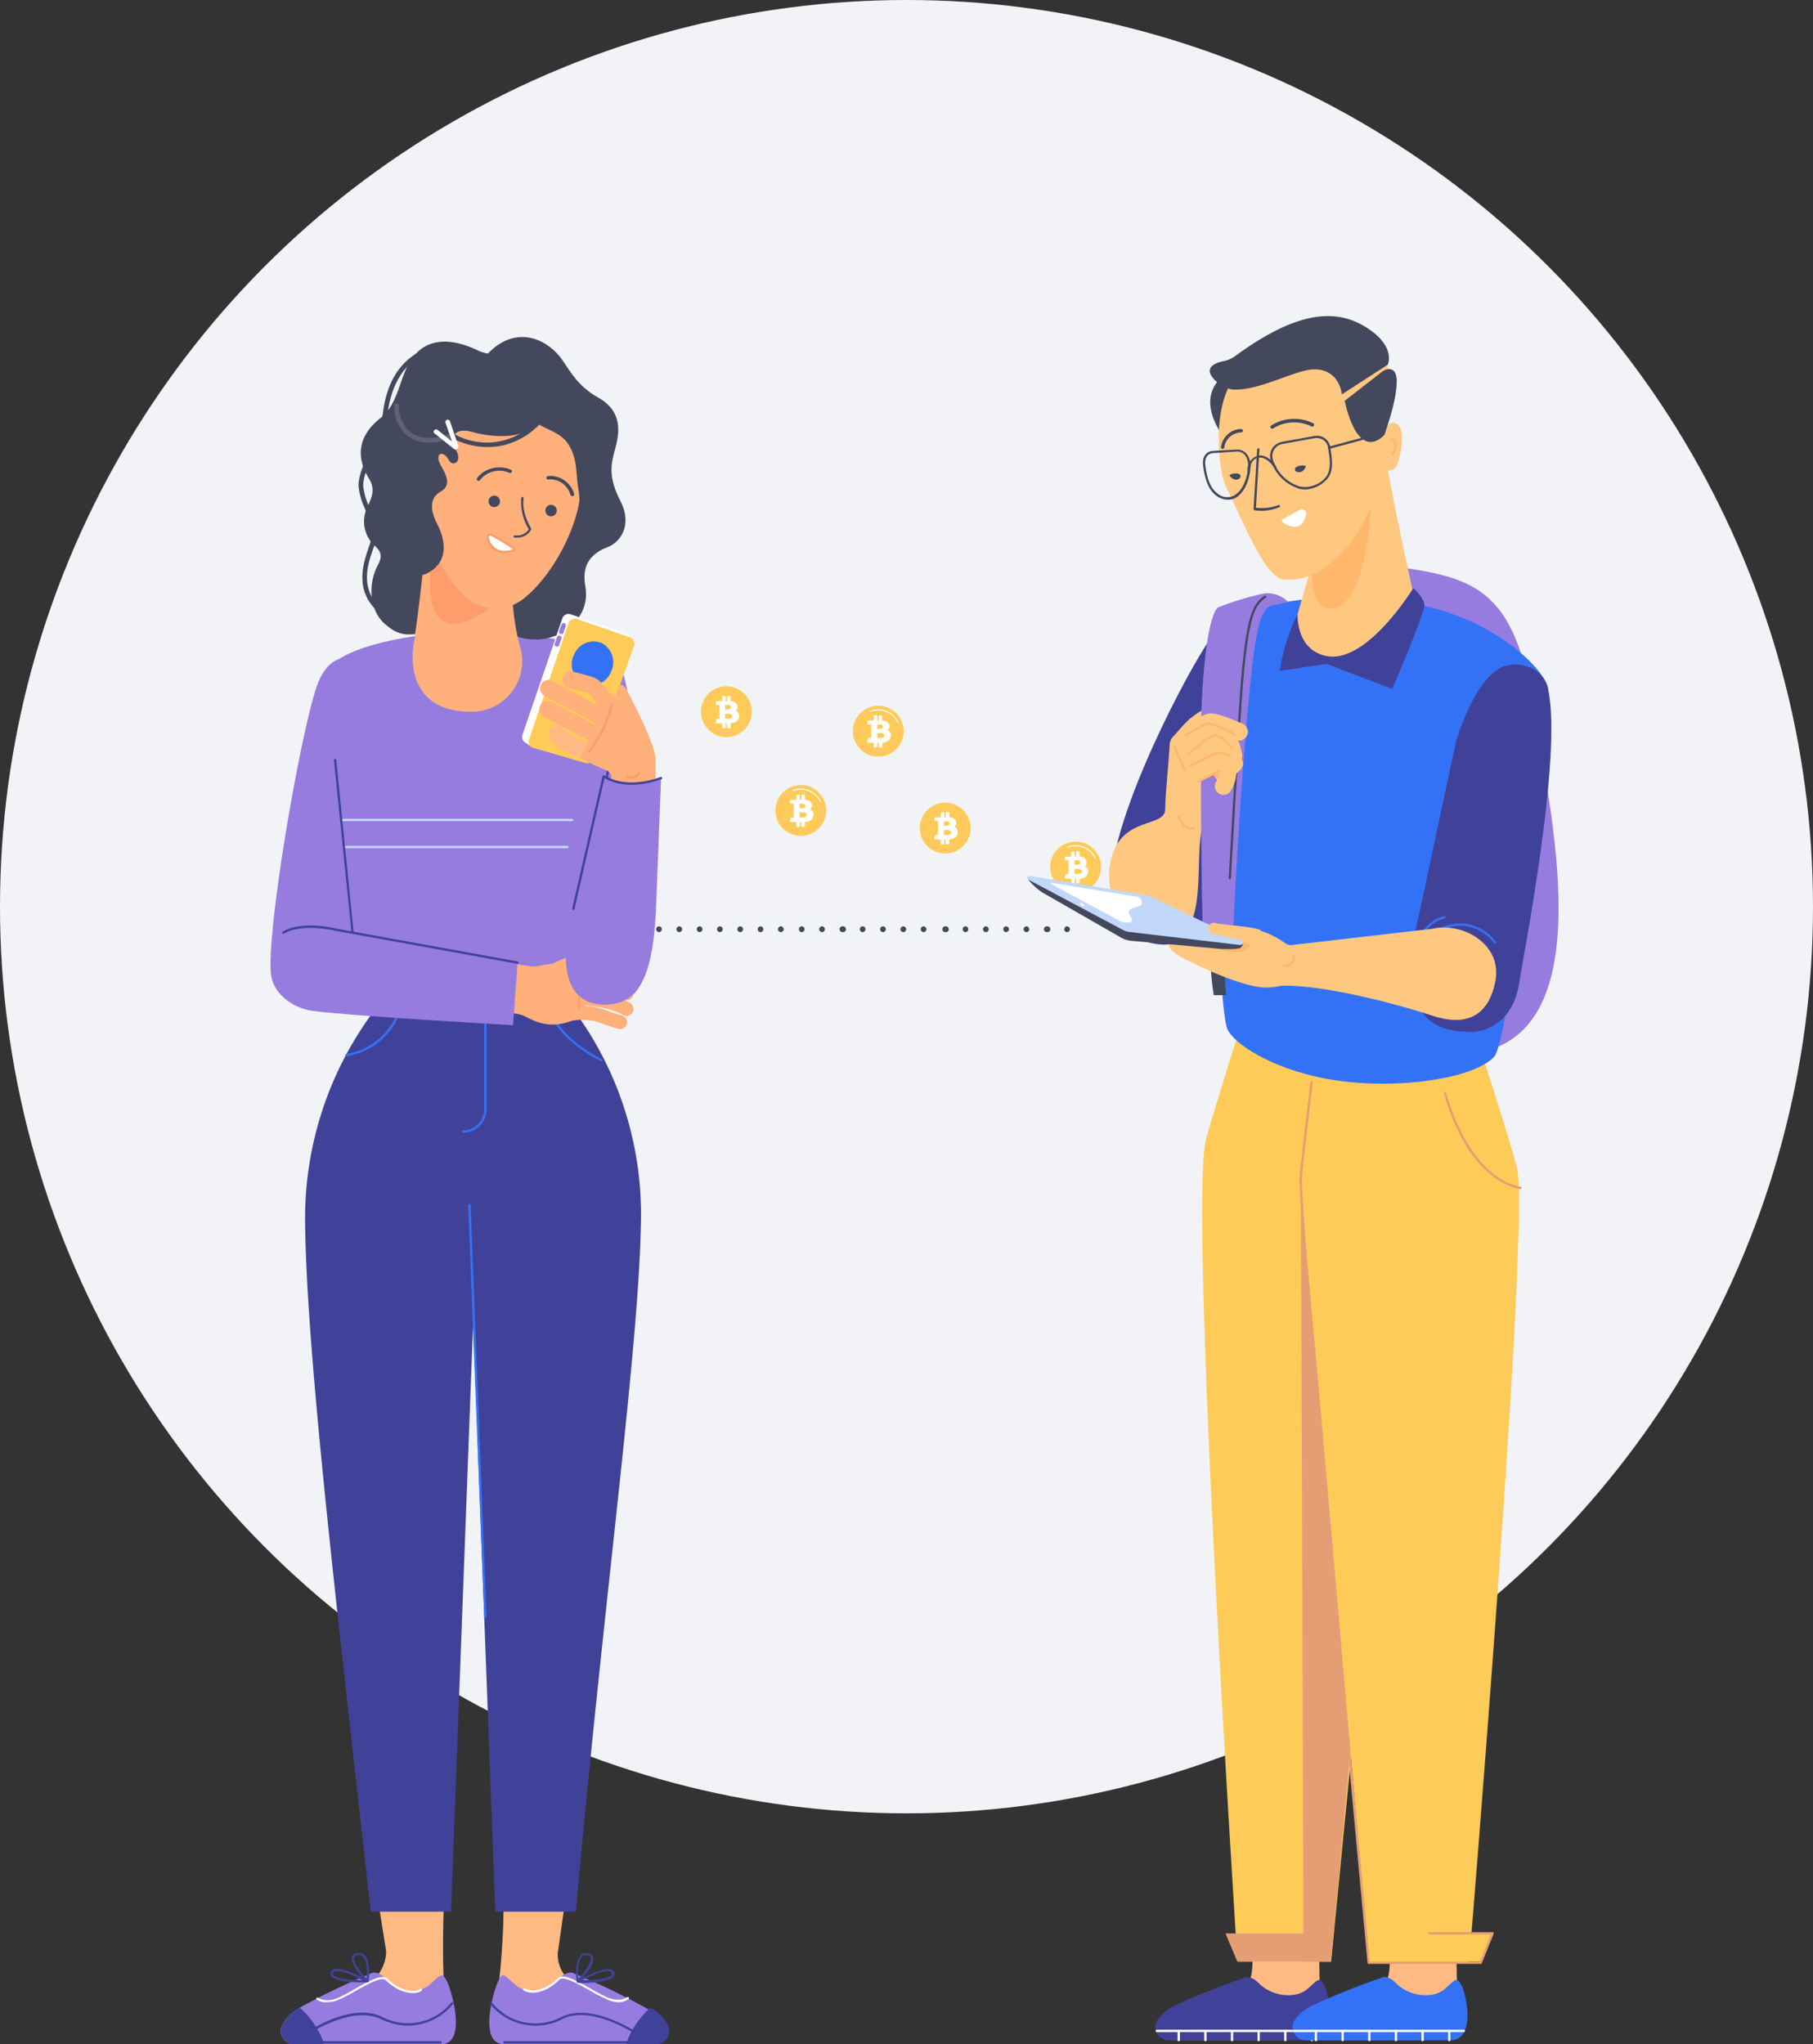 <svg xmlns="http://www.w3.org/2000/svg" viewBox="0 0 334.8 377.43"><rect x="0" y="0" width="334.8" height="377.43" fill="#333333" stroke="none"/><defs><style>.cls-1{isolation:isolate;}.cls-2{fill:#f2f3f7;}.cls-14,.cls-3{fill:#44485d;}.cls-3{mix-blend-mode:overlay;}.cls-4{fill:#ffcb58;}.cls-5{fill:#fff;}.cls-6,.cls-7{fill:#ffba83;}.cls-6{opacity:0.6;mix-blend-mode:multiply;}.cls-8{fill:#404299;}.cls-9{fill:#e59e74;}.cls-10{fill:#3372f7;}.cls-11{fill:#967cdf;}.cls-12{fill:#ffc881;}.cls-13{fill:#ffb76b;}.cls-15{fill:#c1d8fb;}.cls-16{fill:#ffb07b;}.cls-17{fill:#ff9c6b;}.cls-18{fill:#5e6274;}</style></defs><title>11Asset 8bitcoin-img8</title><g class="cls-1"><g id="Layer_2" data-name="Layer 2"><g id="Layer_1-2" data-name="Layer 1"><circle class="cls-2" cx="167.4" cy="167.4" r="167.4"/><path class="cls-3" d="M197.1,172.1H197a.54.54,0,0,1,0-1.07h.11a.54.54,0,0,1,0,1.07Zm-3.75,0h-.11a.54.54,0,0,1,0-1.07h.11a.54.54,0,1,1,0,1.07Zm-3.75,0h-.11a.54.54,0,0,1,0-1.07h.11a.54.54,0,0,1,0,1.07Zm-3.75,0h-.11a.54.54,0,0,1,0-1.07h.11a.54.54,0,0,1,0,1.07Zm-3.75,0H182a.54.54,0,0,1,0-1.07h.11a.54.54,0,0,1,0,1.07Zm-3.75,0h-.11a.54.54,0,0,1,0-1.07h.11a.54.54,0,0,1,0,1.07Zm-3.75,0h-.11a.54.54,0,0,1,0-1.07h.11a.54.54,0,1,1,0,1.07Z"/><path class="cls-3" d="M170.61,172.1h-.11a.54.54,0,0,1,0-1.07h.11a.54.54,0,0,1,0,1.07Zm-3.75,0h-.11a.54.54,0,0,1,0-1.07h.11a.54.54,0,0,1,0,1.07Zm-3.75,0H163a.54.54,0,0,1,0-1.07h.11a.54.54,0,0,1,0,1.07Zm-3.75,0h-.11a.54.54,0,0,1,0-1.07h.11a.54.54,0,0,1,0,1.07Zm-3.75,0h-.11a.54.54,0,0,1,0-1.07h.11a.54.54,0,1,1,0,1.07Zm-3.75,0h-.11a.54.54,0,0,1,0-1.07h.11a.54.54,0,0,1,0,1.07Zm-3.75,0H148a.54.54,0,0,1,0-1.07h.11a.54.54,0,0,1,0,1.07Z"/><path class="cls-3" d="M144.25,172.1h-.11a.54.54,0,0,1,0-1.07h.11a.54.54,0,0,1,0,1.07Zm-3.75,0h-.11a.54.54,0,0,1,0-1.07h.11a.54.54,0,0,1,0,1.07Zm-3.75,0h-.11a.54.54,0,0,1,0-1.07h.11a.54.54,0,0,1,0,1.07Zm-3.75,0h-.11a.54.54,0,0,1,0-1.07H133a.54.54,0,0,1,0,1.07Zm-3.75,0h-.11a.54.54,0,0,1,0-1.07h.11a.54.54,0,0,1,0,1.07Zm-3.75,0h-.11a.54.54,0,0,1,0-1.07h.11a.54.54,0,0,1,0,1.07Zm-3.75,0h-.11a.54.54,0,0,1,0-1.07h.11a.54.54,0,0,1,0,1.07Z"/><circle class="cls-4" cx="147.88" cy="149.63" r="4.37"/><path class="cls-4" d="M147.88,154.33a4.69,4.69,0,1,1,4.69-4.69A4.7,4.7,0,0,1,147.88,154.33Zm0-8.75a4.05,4.05,0,1,0,4.05,4.05A4.06,4.06,0,0,0,147.88,145.58Z"/><path class="cls-5" d="M151.52,148.16a.11.11,0,0,1-.1-.06,3.86,3.86,0,0,0-5-2,.11.11,0,0,1-.08-.2,4.07,4.07,0,0,1,5.26,2.15.11.11,0,0,1-.06.14Z"/><path class="cls-5" d="M150.08,150.21a1,1,0,0,0-.79-.75.72.72,0,0,0,.52-.7c0-.73-.79-1-1.13-1h-.16v-1h-.43v1h-.47v-1h-.43v1H146v.49h.67V151h-.52l-.21.61s.52,0,1.23.06v.85h.43v-.84h.47v.84h.43v-.86a2.29,2.29,0,0,0,.95-.22A1.13,1.13,0,0,0,150.08,150.21Zm-2.49-1.92h.52c.27,0,.71.11.75.46s-.41.6-.75.6h-.53Zm.63,2.74h-.64v-1.14h.63c.43,0,.86.12.9.5S148.69,151,148.22,151Z"/><path class="cls-5" d="M148.51,152.65h-.43a.11.11,0,0,1-.11-.11v-.74h-.25v.74a.11.11,0,0,1-.11.11h-.43a.11.11,0,0,1-.11-.11v-.75c-.66,0-1.13-.06-1.13-.06a.11.11,0,0,1-.09-.14l.21-.61a.11.11,0,0,1,.1-.07h.41v-2.52H146a.11.11,0,0,1-.11-.11v-.49a.11.11,0,0,1,.11-.11h1.07v-.84a.11.11,0,0,1,.11-.11h.43a.11.11,0,0,1,.11.11v.84H148v-.84a.11.11,0,0,1,.11-.11h.43a.11.11,0,0,1,.11.11v.84h.05a1.5,1.5,0,0,1,1,.4.88.88,0,0,1,.25.67.85.85,0,0,1-.35.68,1,1,0,0,1,.61.75h0a1.25,1.25,0,0,1-.68,1.36,2.33,2.33,0,0,1-.89.23v.76A.11.11,0,0,1,148.51,152.65Zm-.32-.22h.21v-.75a.11.11,0,0,1,.1-.11,2.19,2.19,0,0,0,.91-.22,1,1,0,0,0,.55-1.13.88.88,0,0,0-.7-.66.11.11,0,0,1,0-.21.61.61,0,0,0,.44-.6.67.67,0,0,0-.19-.51,1.28,1.28,0,0,0-.84-.33h-.16a.11.11,0,0,1-.11-.11V147h-.21v.84a.11.11,0,0,1-.11.11h-.47a.11.11,0,0,1-.11-.11V147h-.21v.84a.11.11,0,0,1-.11.11h-1.07v.27h.56a.11.11,0,0,1,.11.11V151a.11.11,0,0,1-.11.11h-.44l-.14.41c.2,0,.6,0,1.09.05a.11.11,0,0,1,.1.11v.74h.21v-.74a.11.11,0,0,1,0-.08.12.12,0,0,1,.08,0h.47a.11.11,0,0,1,.08,0,.11.11,0,0,1,0,.08Zm0-1.3h-.64a.11.11,0,0,1-.11-.11v-1.14a.11.11,0,0,1,0-.08.13.13,0,0,1,.08,0h.63c.6,0,1,.22,1,.59a.58.58,0,0,1-.14.47A1.16,1.16,0,0,1,148.23,151.14Zm0-.21h0a1,1,0,0,0,.7-.23.37.37,0,0,0,.09-.3c0-.35-.52-.4-.8-.4h-.53v.93Zm-.1-1.47h-.53a.11.11,0,0,1-.11-.11v-1.05a.11.11,0,0,1,.11-.11h.52c.39,0,.82.18.85.55a.56.56,0,0,1-.14.44A1,1,0,0,1,148.12,149.45Zm-.42-.22h.42a.78.78,0,0,0,.55-.2.34.34,0,0,0,.09-.28c0-.26-.4-.36-.64-.36h-.42Z"/><path class="cls-6" d="M147.89,153.7a4.07,4.07,0,0,1-1.55-7.84.11.11,0,0,1,.08.2,3.86,3.86,0,1,0,5,2,.11.11,0,0,1,.2-.09,4.07,4.07,0,0,1-3.73,5.69Z"/><path class="cls-6" d="M147.88,153.71a4.08,4.08,0,0,1-.86-.09l-.32-.08a4.08,4.08,0,0,1-1.66-1,.11.11,0,1,1,.15-.15,3.86,3.86,0,0,0,1.57.93l.31.08a3.84,3.84,0,0,0,1.56,0,.11.11,0,1,1,0,.21A4.07,4.07,0,0,1,147.88,153.71Z"/><circle class="cls-4" cx="162.19" cy="134.99" r="4.37"/><path class="cls-4" d="M162.19,139.69a4.69,4.69,0,1,1,4.69-4.69A4.7,4.7,0,0,1,162.19,139.69Zm0-8.75a4.05,4.05,0,1,0,4.05,4.05A4.06,4.06,0,0,0,162.19,130.94Z"/><path class="cls-5" d="M165.83,133.52a.11.11,0,0,1-.1-.06,3.86,3.86,0,0,0-5-2,.11.11,0,0,1-.08-.2,4.07,4.07,0,0,1,5.26,2.15.11.11,0,0,1-.06.14Z"/><path class="cls-5" d="M164.39,135.57a1,1,0,0,0-.79-.75.72.72,0,0,0,.52-.7c0-.73-.79-1-1.13-1h-.16v-1h-.43v1h-.47v-1h-.43v1h-1.18v.49H161v2.73h-.52l-.21.61s.52,0,1.23.06v.85h.43v-.84h.47v.84h.43V137a2.29,2.29,0,0,0,.95-.22A1.13,1.13,0,0,0,164.39,135.57Zm-2.49-1.92h.52c.27,0,.71.11.75.46s-.41.6-.75.6h-.53Zm.63,2.74h-.64v-1.14h.63c.43,0,.86.12.9.5S163,136.39,162.53,136.39Z"/><path class="cls-5" d="M162.82,138h-.43a.11.11,0,0,1-.11-.11v-.74H162v.74a.11.11,0,0,1-.11.11h-.43a.11.11,0,0,1-.11-.11v-.75c-.66,0-1.13-.06-1.13-.06a.11.11,0,0,1-.09-.14l.21-.61a.11.11,0,0,1,.1-.07h.41v-2.52h-.56a.11.11,0,0,1-.11-.11v-.49a.11.11,0,0,1,.11-.11h1.07v-.84a.11.11,0,0,1,.11-.11h.43a.11.11,0,0,1,.11.11v.84h.25v-.84a.11.11,0,0,1,.11-.11h.43a.11.11,0,0,1,.11.11v.84H163a1.5,1.5,0,0,1,1,.4.88.88,0,0,1,.25.67.85.85,0,0,1-.35.68,1,1,0,0,1,.61.75h0a1.25,1.25,0,0,1-.68,1.36,2.33,2.33,0,0,1-.89.23v.76A.11.11,0,0,1,162.82,138Zm-.32-.22h.21V137a.11.11,0,0,1,.1-.11,2.19,2.19,0,0,0,.91-.22,1,1,0,0,0,.55-1.13.88.88,0,0,0-.7-.66.11.11,0,0,1,0-.21.61.61,0,0,0,.44-.6.67.67,0,0,0-.19-.51,1.28,1.28,0,0,0-.84-.33h-.16a.11.11,0,0,1-.11-.11v-.84h-.21v.84a.11.11,0,0,1-.11.11h-.47a.11.11,0,0,1-.11-.11v-.84h-.21v.84a.11.11,0,0,1-.11.11h-1.07v.27H161a.11.11,0,0,1,.11.11v2.73a.11.11,0,0,1-.11.11h-.44l-.14.41c.2,0,.6,0,1.09.05a.11.11,0,0,1,.1.11v.74h.21v-.74a.11.11,0,0,1,0-.08.12.12,0,0,1,.08,0h.47a.11.11,0,0,1,.08,0,.11.11,0,0,1,0,.08Zm0-1.3h-.64a.11.11,0,0,1-.11-.11v-1.14a.11.11,0,0,1,0-.08.13.13,0,0,1,.08,0h.63c.6,0,1,.22,1,.59a.58.58,0,0,1-.14.47A1.16,1.16,0,0,1,162.54,136.5Zm0-.21h0a1,1,0,0,0,.7-.23.37.37,0,0,0,.09-.3c0-.35-.52-.4-.8-.4H162v.93Zm-.1-1.47h-.53a.11.11,0,0,1-.11-.11v-1.05a.11.11,0,0,1,.11-.11h.52c.39,0,.82.18.85.55a.56.56,0,0,1-.14.44A1,1,0,0,1,162.43,134.81Zm-.42-.22h.42a.78.78,0,0,0,.55-.2.34.34,0,0,0,.09-.28c0-.26-.4-.36-.64-.36H162Z"/><path class="cls-6" d="M162.2,139.06a4.07,4.07,0,0,1-1.55-7.84.11.11,0,1,1,.08.2,3.86,3.86,0,1,0,5,2,.11.11,0,1,1,.2-.09,4.07,4.07,0,0,1-3.73,5.69Z"/><path class="cls-6" d="M162.19,139.07a4.08,4.08,0,0,1-.86-.09l-.32-.08a4.08,4.08,0,0,1-1.66-1,.11.11,0,1,1,.15-.15,3.86,3.86,0,0,0,1.57.93l.31.08a3.84,3.84,0,0,0,1.56,0,.11.11,0,1,1,0,.21A4.07,4.07,0,0,1,162.19,139.07Z"/><circle class="cls-4" cx="134.14" cy="131.41" r="4.37"/><path class="cls-4" d="M134.14,136.1a4.69,4.69,0,1,1,4.69-4.69A4.7,4.7,0,0,1,134.14,136.1Zm0-8.75a4.05,4.05,0,1,0,4.05,4.05A4.06,4.06,0,0,0,134.14,127.36Z"/><path class="cls-5" d="M136.33,132a1,1,0,0,0-.79-.75.72.72,0,0,0,.52-.7c0-.73-.79-1-1.13-1h-.16v-1h-.43v1h-.47v-1h-.43v1h-1.18v.49h.67v2.73h-.52l-.21.61s.52,0,1.23.06v.85h.43v-.84h.47v.84h.43v-.86a2.29,2.29,0,0,0,.95-.22A1.13,1.13,0,0,0,136.33,132Zm-2.49-1.92h.52c.27,0,.71.11.75.46s-.41.6-.75.6h-.53Zm.63,2.74h-.64v-1.14h.63c.43,0,.86.12.9.5S134.94,132.81,134.47,132.81Z"/><path class="cls-5" d="M134.76,134.43h-.43a.11.11,0,0,1-.11-.11v-.74H134v.74a.11.11,0,0,1-.11.11h-.43a.11.11,0,0,1-.11-.11v-.75c-.66,0-1.13-.06-1.13-.06a.11.11,0,0,1-.09-.14l.21-.61a.11.11,0,0,1,.1-.07h.41v-2.52h-.56a.11.11,0,0,1-.11-.11v-.49a.11.11,0,0,1,.11-.11h1.07v-.84a.11.11,0,0,1,.11-.11h.43a.11.11,0,0,1,.11.11v.84h.25v-.84a.11.11,0,0,1,.11-.11h.43a.11.11,0,0,1,.11.11v.84h.05a1.5,1.5,0,0,1,1,.4.88.88,0,0,1,.25.67.85.85,0,0,1-.35.68,1,1,0,0,1,.61.75h0a1.25,1.25,0,0,1-.68,1.36,2.33,2.33,0,0,1-.89.23v.76A.11.11,0,0,1,134.76,134.43Zm-.32-.22h.21v-.75a.11.11,0,0,1,.1-.11,2.19,2.19,0,0,0,.91-.22,1,1,0,0,0,.55-1.13.88.88,0,0,0-.7-.66.11.11,0,0,1,0-.21.61.61,0,0,0,.44-.6.67.67,0,0,0-.19-.51,1.28,1.28,0,0,0-.84-.33h-.16a.11.11,0,0,1-.11-.11v-.84h-.21v.84a.11.11,0,0,1-.11.11h-.47a.11.11,0,0,1-.11-.11v-.84h-.21v.84a.11.11,0,0,1-.11.11h-1.07V130h.56a.11.11,0,0,1,.11.11v2.73a.11.11,0,0,1-.11.11h-.44l-.14.41c.2,0,.6,0,1.09.05a.11.11,0,0,1,.1.11v.74h.21v-.74a.11.11,0,0,1,0-.08.12.12,0,0,1,.08,0h.47a.11.11,0,0,1,.08,0,.11.11,0,0,1,0,.08Zm0-1.3h-.64a.11.11,0,0,1-.11-.11v-1.14a.11.11,0,0,1,0-.08.13.13,0,0,1,.08,0h.63c.6,0,1,.22,1,.59a.58.58,0,0,1-.14.47A1.16,1.16,0,0,1,134.48,132.91Zm0-.21h0a1,1,0,0,0,.7-.23.37.37,0,0,0,.09-.3c0-.35-.52-.4-.8-.4h-.53v.93Zm-.1-1.47h-.53a.11.11,0,0,1-.11-.11v-1.05a.11.11,0,0,1,.11-.11h.52c.39,0,.82.18.85.55a.56.56,0,0,1-.14.44A1,1,0,0,1,134.37,131.23Zm-.42-.22h.42a.78.78,0,0,0,.55-.2.34.34,0,0,0,.09-.28c0-.26-.4-.36-.64-.36h-.42Z"/><path class="cls-6" d="M134.14,135.48a4.07,4.07,0,0,1-1.55-7.84.11.11,0,1,1,.08.2,3.86,3.86,0,1,0,5,2,.11.11,0,0,1,.2-.09,4.07,4.07,0,0,1-3.73,5.69Z"/><path class="cls-6" d="M134.13,135.48a4.08,4.08,0,0,1-.86-.09l-.32-.08a4.08,4.08,0,0,1-1.66-1,.11.11,0,1,1,.15-.15,3.86,3.86,0,0,0,1.57.93l.31.08a3.84,3.84,0,0,0,1.56,0,.11.11,0,1,1,0,.21A4.07,4.07,0,0,1,134.13,135.48Z"/><circle class="cls-4" cx="174.55" cy="152.88" r="4.37"/><path class="cls-4" d="M174.55,157.58a4.69,4.69,0,1,1,4.69-4.69A4.7,4.7,0,0,1,174.55,157.58Zm0-8.75a4.05,4.05,0,1,0,4.05,4.05A4.06,4.06,0,0,0,174.55,148.83Z"/><path class="cls-5" d="M176.74,153.46a1,1,0,0,0-.79-.75.72.72,0,0,0,.52-.7c0-.73-.79-1-1.13-1h-.16v-1h-.43v1h-.47v-1h-.43v1h-1.18v.49h.67v2.73h-.52l-.21.61s.52,0,1.23.06v.85h.43v-.84h.47v.84h.43v-.86a2.29,2.29,0,0,0,.95-.22A1.13,1.13,0,0,0,176.74,153.46Zm-2.49-1.92h.52c.27,0,.71.11.75.46s-.41.6-.75.6h-.53Zm.63,2.74h-.64v-1.14h.63c.43,0,.86.12.9.5S175.35,154.28,174.88,154.28Z"/><path class="cls-5" d="M175.17,155.9h-.43a.11.11,0,0,1-.11-.11v-.74h-.25v.74a.11.11,0,0,1-.11.11h-.43a.11.11,0,0,1-.11-.11V155c-.66,0-1.13-.06-1.13-.06a.11.11,0,0,1-.09-.14l.21-.61a.11.11,0,0,1,.1-.07h.41v-2.52h-.56a.11.11,0,0,1-.11-.11V151a.11.11,0,0,1,.11-.11h1.07v-.84a.11.11,0,0,1,.11-.11h.43a.11.11,0,0,1,.11.11v.84h.25v-.84a.11.11,0,0,1,.11-.11h.43a.11.11,0,0,1,.11.11v.84h.05a1.5,1.5,0,0,1,1,.4.88.88,0,0,1,.25.67.85.85,0,0,1-.35.68,1,1,0,0,1,.61.75h0a1.25,1.25,0,0,1-.68,1.36,2.33,2.33,0,0,1-.89.23v.76A.11.11,0,0,1,175.17,155.9Zm-.32-.22h.21v-.75a.11.11,0,0,1,.1-.11,2.19,2.19,0,0,0,.91-.22,1,1,0,0,0,.55-1.13.88.88,0,0,0-.7-.66.11.11,0,0,1,0-.21.61.61,0,0,0,.44-.6.67.67,0,0,0-.19-.51,1.28,1.28,0,0,0-.84-.33h-.16a.11.11,0,0,1-.11-.11v-.84h-.21V151a.11.11,0,0,1-.11.11h-.47a.11.11,0,0,1-.11-.11v-.84H174V151a.11.11,0,0,1-.11.11H172.8v.27h.56a.11.11,0,0,1,.11.11v2.73a.11.11,0,0,1-.11.11h-.44l-.14.41c.2,0,.6,0,1.09.05a.11.11,0,0,1,.1.11v.74h.21v-.74a.11.11,0,0,1,0-.08.12.12,0,0,1,.08,0h.47a.11.11,0,0,1,.08,0,.11.11,0,0,1,0,.08Zm0-1.3h-.64a.11.11,0,0,1-.11-.11v-1.14a.11.11,0,0,1,0-.08.13.13,0,0,1,.08,0h.63c.6,0,1,.22,1,.59a.58.58,0,0,1-.14.47A1.16,1.16,0,0,1,174.89,154.39Zm0-.21h0a1,1,0,0,0,.7-.23.37.37,0,0,0,.09-.3c0-.35-.52-.4-.8-.4h-.53v.93Zm-.1-1.47h-.53a.11.11,0,0,1-.11-.11v-1.05a.11.11,0,0,1,.11-.11h.52c.39,0,.82.18.85.55a.56.56,0,0,1-.14.44A1,1,0,0,1,174.78,152.7Zm-.42-.22h.42a.78.78,0,0,0,.55-.2.34.34,0,0,0,.09-.28c0-.26-.4-.36-.64-.36h-.42Z"/><path class="cls-6" d="M174.55,157a4.07,4.07,0,0,1-1.55-7.84.11.11,0,0,1,.08.2,3.86,3.86,0,1,0,5,2,.11.11,0,0,1,.2-.09,4.07,4.07,0,0,1-3.73,5.69Z"/><path class="cls-6" d="M174.54,157a4.08,4.08,0,0,1-.86-.09l-.32-.08a4.08,4.08,0,0,1-1.66-1,.11.11,0,0,1,.15-.15,3.86,3.86,0,0,0,1.57.93l.31.08a3.84,3.84,0,0,0,1.56,0,.11.11,0,0,1,0,.21A4.07,4.07,0,0,1,174.54,157Z"/><circle class="cls-4" cx="198.64" cy="160.07" r="4.37"/><path class="cls-4" d="M198.64,164.76a4.69,4.69,0,1,1,4.69-4.69A4.7,4.7,0,0,1,198.64,164.76Zm0-8.75a4.05,4.05,0,1,0,4.05,4.05A4.06,4.06,0,0,0,198.64,156Z"/><path class="cls-5" d="M202.28,158.6a.11.11,0,0,1-.1-.06,3.86,3.86,0,0,0-5-2,.11.11,0,0,1-.08-.2,4.07,4.07,0,0,1,5.26,2.15.11.11,0,0,1-.06.14Z"/><path class="cls-5" d="M200.83,160.65a1,1,0,0,0-.79-.75.72.72,0,0,0,.52-.7c0-.73-.79-1-1.13-1h-.16v-1h-.43v1h-.47v-1H198v1h-1.18v.49h.67v2.73h-.52l-.21.61s.52,0,1.23.06V163h.43v-.84h.47V163h.43v-.86a2.29,2.29,0,0,0,.95-.22A1.13,1.13,0,0,0,200.83,160.65Zm-2.49-1.92h.52c.27,0,.71.11.75.46s-.41.6-.75.6h-.53Zm.63,2.74h-.64v-1.14H199c.43,0,.86.12.9.5S199.45,161.47,199,161.47Z"/><path class="cls-5" d="M199.27,163.09h-.43a.11.11,0,0,1-.11-.11v-.74h-.25V163a.11.11,0,0,1-.11.11h-.43a.11.11,0,0,1-.11-.11v-.75c-.66,0-1.13-.06-1.13-.06a.11.11,0,0,1-.09-.14l.21-.61a.11.11,0,0,1,.1-.07h.41v-2.52h-.56a.11.11,0,0,1-.11-.11v-.49a.11.11,0,0,1,0-.08.13.13,0,0,1,.08,0h1.07v-.84a.11.11,0,0,1,.11-.11h.43a.11.11,0,0,1,.11.11v.84h.25v-.84a.11.11,0,0,1,.11-.11h.43a.11.11,0,0,1,.11.11v.84h.05a1.5,1.5,0,0,1,1,.4.88.88,0,0,1,.25.67.85.85,0,0,1-.35.68,1,1,0,0,1,.61.75h0a1.25,1.25,0,0,1-.68,1.36,2.33,2.33,0,0,1-.89.23V163a.11.11,0,0,1-.11.11Zm-.32-.22h.21v-.75a.11.11,0,0,1,.1-.11,2.19,2.19,0,0,0,.91-.22,1,1,0,0,0,.55-1.13.88.88,0,0,0-.7-.66.11.11,0,0,1,0-.21.61.61,0,0,0,.44-.6.67.67,0,0,0-.19-.51,1.28,1.28,0,0,0-.84-.33h-.16a.11.11,0,0,1-.11-.11v-.84H199v.84a.11.11,0,0,1-.11.11h-.47a.11.11,0,0,1-.11-.11v-.84h-.21v.84a.11.11,0,0,1-.11.11h-1.07v.27h.56a.11.11,0,0,1,.11.11v2.73a.11.11,0,0,1-.11.11H197l-.14.41c.2,0,.6,0,1.09.05a.11.11,0,0,1,.1.11v.74h.21v-.74a.11.11,0,0,1,0-.08.13.13,0,0,1,.08,0h.47a.1.1,0,0,1,.08,0,.11.11,0,0,1,0,.08Zm0-1.3h-.64a.11.11,0,0,1-.11-.11v-1.14a.11.11,0,0,1,.11-.11H199c.6,0,1,.22,1,.59a.58.58,0,0,1-.14.47A1.16,1.16,0,0,1,199,161.57Zm-.54-.22H199a.93.93,0,0,0,.71-.23.37.37,0,0,0,.09-.3c0-.35-.52-.4-.8-.4h-.53Zm.43-1.47h-.53a.11.11,0,0,1-.11-.11v-1.05a.11.11,0,0,1,.11-.11h.52c.39,0,.82.18.85.55a.56.56,0,0,1-.14.44A1,1,0,0,1,198.87,159.89Zm-.42-.22h.42a.78.78,0,0,0,.55-.2.34.34,0,0,0,.09-.28c0-.26-.4-.36-.64-.36h-.42Z"/><path class="cls-6" d="M198.64,164.14a4.07,4.07,0,0,1-1.55-7.84.11.11,0,1,1,.08.2,3.86,3.86,0,1,0,5,2,.11.11,0,1,1,.2-.09,4.07,4.07,0,0,1-3.73,5.69Z"/><path class="cls-6" d="M198.63,164.14a4.08,4.08,0,0,1-.86-.09l-.32-.08a4.08,4.08,0,0,1-1.66-1,.11.11,0,1,1,.15-.15,3.86,3.86,0,0,0,1.57.93l.31.08a3.83,3.83,0,0,0,1.56,0,.11.11,0,0,1,0,.21A4.07,4.07,0,0,1,198.63,164.14Z"/><path class="cls-7" d="M230.3,348.81l1,12.3c0,2.82,0,5.35-2.56,6.46l-12.88,4.14a2.58,2.58,0,0,0-1.56,2.37h0a2.58,2.58,0,0,0,2.58,2.58h20c3.94,0,7.33-1.87,7-5.8-.33-4.28-.33-20.41-.33-20.41Z"/><path class="cls-8" d="M229.54,365.24s1.09-.92,3,1c2.45,2.45,6.8,2.82,8.88,1s2.25-2.39,3.14-.62,2.7,10.2-2.22,10.08H215.78a2.44,2.44,0,0,1-2.23-3.43,8.25,8.25,0,0,1,3.88-3.19C223.1,367.42,229.54,365.24,229.54,365.24Z"/><path class="cls-5" d="M244.93,375.18H213.62a.21.21,0,1,1,0-.43h31.31a.21.21,0,0,1,0,.43Z"/><path class="cls-5" d="M222.59,376.88a.21.21,0,0,1-.21-.21V375a.21.21,0,1,1,.43,0v1.7A.21.21,0,0,1,222.59,376.88Z"/><path class="cls-5" d="M242.26,376.88a.21.21,0,0,1-.21-.21V375a.21.21,0,0,1,.43,0v1.7A.21.21,0,0,1,242.26,376.88Z"/><path class="cls-5" d="M237.35,376.88a.21.21,0,0,1-.21-.21V375a.21.21,0,0,1,.43,0v1.7A.21.21,0,0,1,237.35,376.88Z"/><path class="cls-5" d="M232.43,376.88a.21.21,0,0,1-.21-.21V375a.21.21,0,0,1,.43,0v1.7A.21.21,0,0,1,232.43,376.88Z"/><path class="cls-5" d="M227.51,376.88a.21.21,0,0,1-.21-.21V375a.21.21,0,0,1,.43,0v1.7A.21.21,0,0,1,227.51,376.88Z"/><path class="cls-5" d="M217.67,376.88a.21.21,0,0,1-.21-.21V375a.21.21,0,0,1,.43,0v1.7A.21.21,0,0,1,217.67,376.88Z"/><path class="cls-4" d="M229,189.79s-4.74,14.85-6.29,20.55c-3.26,12,5.81,151.82,5.81,151.82h17.3s10-102.7,11.84-121.26,0-48.55,0-48.55Z"/><polygon class="cls-9" points="240.22 217.73 240.73 362.16 245.79 362.16 257.47 235.42 240.22 217.73"/><polyline class="cls-9" points="245.79 362.16 228.49 362.16 226.31 356.97 243.87 356.97"/><path class="cls-7" d="M255.65,348.81l1,12.3c0,2.82,0,5.35-2.56,6.46l-12.88,4.14a2.58,2.58,0,0,0-1.56,2.37h0a2.58,2.58,0,0,0,2.58,2.58h20c3.94,0,7.33-1.87,7-5.8-.33-4.28-.33-20.41-.33-20.41Z"/><path class="cls-10" d="M254.9,365.24s1.09-.92,3,1c2.45,2.45,6.8,2.82,8.88,1s2.25-2.39,3.14-.62,2.7,10.2-2.22,10.08H241.14a2.44,2.44,0,0,1-2.23-3.43,8.25,8.25,0,0,1,3.88-3.19C248.45,367.42,254.9,365.24,254.9,365.24Z"/><path class="cls-5" d="M270.28,375.18H239a.21.21,0,0,1,0-.43h31.31a.21.21,0,1,1,0,.43Z"/><path class="cls-5" d="M247.94,376.88a.21.21,0,0,1-.21-.21V375a.21.21,0,0,1,.43,0v1.7A.21.21,0,0,1,247.94,376.88Z"/><path class="cls-5" d="M267.62,376.88a.21.21,0,0,1-.21-.21V375a.21.21,0,0,1,.43,0v1.7A.21.21,0,0,1,267.62,376.88Z"/><path class="cls-5" d="M262.7,376.88a.21.21,0,0,1-.21-.21V375a.21.21,0,0,1,.43,0v1.7A.21.21,0,0,1,262.7,376.88Z"/><path class="cls-5" d="M257.78,376.88a.21.21,0,0,1-.21-.21V375a.21.21,0,0,1,.43,0v1.7A.21.21,0,0,1,257.78,376.88Z"/><path class="cls-5" d="M252.86,376.88a.21.21,0,0,1-.21-.21V375a.21.21,0,0,1,.43,0v1.7A.21.21,0,0,1,252.86,376.88Z"/><path class="cls-5" d="M243,376.88a.21.21,0,0,1-.21-.21V375a.21.21,0,0,1,.43,0v1.7A.21.21,0,0,1,243,376.88Z"/><polyline class="cls-4" points="256.15 362.16 273.44 362.16 275.63 356.97 258.07 356.97"/><path class="cls-4" d="M273.13,192.91s5.33,16.37,7,22.69c2.53,9.46-8.84,146.79-8.84,146.79H252.75s-10.86-126.71-12.1-136.9,2.17-31.81,2.17-31.81Z"/><path class="cls-9" d="M273.44,362.6H252.75a.21.21,0,0,1-.21-.19C252,356.72,239.47,222.92,240,217.25s2-17.32,2-17.44a.21.21,0,1,1,.43.05c0,.12-1.47,11.78-2,17.43s12,138.94,12.52,144.88H273.3l2-5H264a.21.21,0,1,1,0-.43h11.63a.21.21,0,0,1,.2.29l-2.18,5.42A.21.21,0,0,1,273.44,362.6Z"/><path class="cls-9" d="M280.71,219.54h0c-4.21-.85-8-4.19-10.89-9.65a38.72,38.72,0,0,1-3.17-8.05.21.21,0,0,1,.42-.1c0,.15,3.85,15.38,13.72,17.39a.21.21,0,0,1,0,.42Z"/><path id="bag" class="cls-11" d="M257.47,104.57c13.87,2,21.82,3.58,25.39,24.5s13,61.34-10.09,65.31-41.27-11.13-39.15-50.47S246.22,103,257.47,104.57Z"/><path id="forearm_R" class="cls-8" d="M223.64,117.74c-4,5.51-18.65,33-18.55,46.26.09,12,15.06,13.6,18.13,4.91,3.73-10.52,8.84-56.38,6.37-55.32C227.51,114.49,225.81,114.8,223.64,117.74Z"/><path class="cls-10" d="M224.05,120c.59-4.91,8.43-11.4,32.57-9.18,19,1.75,29.3,13.63,29.26,16.42-.07,4.47-7.11,64.62-9.92,67.81-3.83,4.35-19.88,6.54-32.37,3.86-8.79-1.89-15.59-6-16.93-8.91C224.79,186,223.13,127.73,224.05,120Z"/><path class="cls-12" d="M239.63,113.37c-.88,2.11-.11,6.65,1.87,7.8l.23.13c4.67,2.37,15.43,2.9,19.43-4.36.62-1.13.56-4.39.21-5.63,0,0-4.07-18.1-5.49-27l-13.63,19.89Z"/><path class="cls-13" d="M242.26,102.89s-.82,9.12,3.21,9.49c4.22.38,7.24-7.86,7.66-18.75Z"/><path class="cls-8" d="M239.63,113.37a34.41,34.41,0,0,0-3.29,10.5l8.63-1.29,12.12,4.62s4.81-11.09,5.9-15c.42-1.51-2-3.63-2-3.63s-8.47,13.92-15.94,12.57C239.22,120.05,239.63,113.37,239.63,113.37Z"/><path class="cls-14" d="M226.77,68.86s-7.31,3.48-.12,12.81,11-14.76,11-14.76Z"/><path class="cls-12" d="M228.77,69c-5,4.3-4.1,17.51-2.24,21.2,2.86,5.68,7,16.33,10.37,16.78C245,108,253,98.13,255.6,86.16l.31.63h0a1.69,1.69,0,0,0,2.1-1,15.79,15.79,0,0,0,.92-5c0-2.34-1.37-3.08-2.21-2.61s-1.1,2.17-1.1,2.17,1.52-8.32,1.24-10.23a6.83,6.83,0,0,0-2.51-4.8C246.81,59.91,233.15,65.17,228.77,69Z"/><path class="cls-14" d="M256.28,67.33l-8.49,5.49s-.37-4.68-5.11-4.62c-3.35,0-10.13,4-15,3.72-2.07-.11-7.43-4.09-1.71-5.25a5.33,5.33,0,0,0,2.1-.91c.62-.45,1.49-1.08,2.54-1.78,9.74-6.51,16.14-6.72,21.09-3.89C258,63.72,256.28,67.33,256.28,67.33Z"/><path class="cls-14" d="M255.2,68.65,248.32,74s2.13,11.32,7.29,6.36c0,0,2.29-6.06,2.32-9.83C258,67.73,256.27,67.82,255.2,68.65Z"/><path class="cls-14" d="M229.1,87.85c0,.31-.16.65-.81.71s-1.33-.75-1.23-.84a2.05,2.05,0,0,1,1.05-.3C228.61,87.36,229,87.54,229.1,87.85Z"/><path class="cls-14" d="M233,94.32a6.48,6.48,0,0,1-1.34-.12.21.21,0,0,1-.17-.22l.66-11a.21.21,0,0,1,.43,0l-.65,10.76a8.59,8.59,0,0,0,4.16-.49.21.21,0,1,1,.15.4A9.29,9.29,0,0,1,233,94.32Z"/><path class="cls-5" d="M236.86,96.43c1,.7,3.63,2,4.32-1.46a.79.79,0,0,0-1.15-.84l-3.14,1.72A.34.34,0,0,0,236.86,96.43Z"/><path class="cls-14" d="M225.77,82.89h0a.32.32,0,0,1-.29-.35,3.87,3.87,0,0,1,3.72-3.34.32.32,0,0,1,0,.64,3.19,3.19,0,0,0-3.12,2.77A.32.32,0,0,1,225.77,82.89Z"/><path class="cls-14" d="M234.92,79.16a.32.32,0,0,1-.18-.59,7.92,7.92,0,0,1,7.76-.42.32.32,0,0,1-.29.58,7.39,7.39,0,0,0-7.11.37A.32.32,0,0,1,234.92,79.16Z"/><path class="cls-13" d="M257.14,84.06a.21.21,0,0,1-.17-.34,2.29,2.29,0,0,0,.32-2.23.34.34,0,0,0-.33-.21.21.21,0,1,1,0-.43.76.76,0,0,1,.75.42,2.71,2.71,0,0,1-.35,2.7A.21.21,0,0,1,257.14,84.06Z"/><path class="cls-14" d="M239.14,86.68c0,.32.33.59,1,.48s1.08-1.07,1-1.13A2.05,2.05,0,0,0,240,86C239.48,86.08,239.1,86.37,239.14,86.68Z"/><path class="cls-14" d="M226.68,92.26a3.5,3.5,0,0,1-2.14-.81c-1.71-1.31-2.1-3.71-2.35-5.3l0-.14a3,3,0,0,1,0-1.1h0a1.89,1.89,0,0,1,1.64-1.65L228.5,83a2.31,2.31,0,0,1,2.15,1.55,3.69,3.69,0,0,1,.27,1.77c-.2,2.74-1.4,5-3,5.72A2.91,2.91,0,0,1,226.68,92.26ZM222.6,85a2.65,2.65,0,0,0,0,.94l0,.14c.24,1.52.61,3.82,2.19,5a2.75,2.75,0,0,0,2.9.5c1.5-.67,2.6-2.78,2.79-5.36a3.27,3.27,0,0,0-.23-1.57,1.89,1.89,0,0,0-1.73-1.29l-4.68.31A1.48,1.48,0,0,0,222.6,85Z"/><path class="cls-14" d="M241,90.37a4.85,4.85,0,0,1-1-.11,8,8,0,0,1-5.16-4.78,2.9,2.9,0,0,1-.25-1.8,2.67,2.67,0,0,1,2.15-2.1l6-1.09a2.5,2.5,0,0,1,2.93,2.15c0,.19.06.4.09.62.25,1.62.62,4.08-1,5.51A5.7,5.7,0,0,1,241,90.37Zm2.21-9.49a2.08,2.08,0,0,0-.37,0l-6,1.09A2.25,2.25,0,0,0,235,83.76a2.48,2.48,0,0,0,.22,1.54,7.53,7.53,0,0,0,4.86,4.54,5,5,0,0,0,4.43-1.39c1.43-1.28,1.08-3.59.84-5.12,0-.23-.07-.44-.09-.64a2.06,2.06,0,0,0-.32-.88h0A2.07,2.07,0,0,0,243.2,80.88Z"/><path class="cls-14" d="M230.62,87.24a.21.21,0,0,1-.21-.2,2.6,2.6,0,0,1,2.07-2.93c1.78-.23,3.12,1.95,3.18,2a.21.21,0,0,1-.37.22s-1.25-2-2.76-1.84c-1.82.24-1.7,2.38-1.7,2.47a.21.21,0,0,1-.2.23Z"/><path class="cls-14" d="M245.47,82.88a.21.21,0,0,1-.06-.42l10.13-2.73a.21.21,0,1,1,.11.41l-10.13,2.73Z"/><path class="cls-12" d="M218.31,138.7a1.52,1.52,0,0,1-1.89-2.28,28.67,28.67,0,0,1,3.24-3.66,24.78,24.78,0,0,1,5.09-3.12,1.52,1.52,0,0,1,1.35,2.73,22.13,22.13,0,0,0-4.47,2.71,26,26,0,0,0-2.78,3.17A1.52,1.52,0,0,1,218.31,138.7Z"/><path class="cls-12" d="M215.17,149.37c0-2.09.55-7.6.76-10.84.11-1.61,0-2.05,1.48-3.24l1.7-1.19,1.61,2.25a26.53,26.53,0,0,1,3.6,7,11.7,11.7,0,0,1,.56,5.21,5.22,5.22,0,0,1-2.12,3.5,3.08,3.08,0,0,0-1,2.1c-.71,4.28.18,12.78-2.11,16.7-2.7,4.6-9,3-11.17.24-3.71-4.6-4.39-9.27-3-13.45C207.75,150.79,215.23,152.75,215.17,149.37Z"/><path class="cls-9" d="M224.17,142.92l0-.06-2.12,1a7.87,7.87,0,0,0,1.47,3.8,2.5,2.5,0,0,0,1.39.84,11.68,11.68,0,0,0-.56-5.21Z"/><path class="cls-14" d="M226.35,172.68a55.18,55.18,0,0,0,.09,11.06l-2.29,0a46.9,46.9,0,0,1-.6-9.63"/><path class="cls-11" d="M224,174.6l1.45.07a2.06,2.06,0,0,0,2.09-2.15c.26-5.94,1.33-26.79,3-44.68,1.27-13.4,2.36-15.53,4.27-16.16l2.83-.55a5.31,5.31,0,0,0-4.11-1.47,55.47,55.47,0,0,0-8.48,2.55c-1.68.68-3.36,11.43-3.26,28.1.05,9.41.16,27.68.45,32.65C222.36,174.1,222.84,174.56,224,174.6Z"/><path class="cls-11" d="M225.53,174.77h-.08L224,174.7a1.6,1.6,0,0,1-1.81-1.75c-.29-4.92-.4-22.78-.45-32.38v-.28c-.1-17.4,1.64-27.51,3.33-28.2a55.07,55.07,0,0,1,8.5-2.55,5.42,5.42,0,0,1,4.2,1.5l.14.14-3,.59c-1.65.55-2.85,2-4.19,16.07-1.56,16.44-2.67,36.41-3,44.67A2.16,2.16,0,0,1,225.53,174.77Zm8.52-65a3.36,3.36,0,0,0-.46,0,54.78,54.78,0,0,0-8.45,2.54c-1.61.65-3.29,11.54-3.19,28v.28c.06,9.59.16,27.45.45,32.36.07,1.09.5,1.51,1.6,1.55h0l1.45.07a2,2,0,0,0,2-2.05c.37-8.26,1.47-28.24,3-44.68,1.25-13.17,2.31-15.58,4.35-16.25l2.64-.51A5.33,5.33,0,0,0,234,109.73Z"/><path class="cls-14" d="M227.1,162.34h0a.21.21,0,0,1-.2-.23c0-.31,1.78-31.51,2.42-38.1.93-9.53,1.83-12.53,4.19-14a.21.21,0,0,1,.22.37c-2.22,1.36-3.07,4.3-4,13.66-.64,6.58-2.4,37.77-2.42,38.08A.21.21,0,0,1,227.1,162.34Z"/><path class="cls-12" d="M229.54,136.59a1.61,1.61,0,0,1-1.36,0,24.76,24.76,0,0,0-4.54-1.63,34.1,34.1,0,0,0-4.37,2.94,1.61,1.61,0,0,1-1.86-2.64c3.6-2.54,4.89-3.44,5.92-3.53,1.27-.12,3.73.85,6.14,1.9a1.61,1.61,0,0,1,.07,2.93Z"/><path class="cls-12" d="M228.49,141a1.62,1.62,0,0,1-2.29-1.11c-.14-.68-.33-1.42-.46-1.81a19.79,19.79,0,0,0-2.42-1.12,49.45,49.45,0,0,0-4.8,2.83,1.61,1.61,0,0,1-1.76-2.7c5.36-3.49,6.16-3.43,6.64-3.4a14.65,14.65,0,0,1,4.63,2c.31.26.73.62,1.33,3.5A1.61,1.61,0,0,1,228.49,141Z"/><path class="cls-13" d="M219,135.94a.21.21,0,0,1-.11-.4c3.71-2.21,4-2.17,4.43-2.12h.09a14.65,14.65,0,0,1,4.76,2.09.21.21,0,0,1-.28.33,14.64,14.64,0,0,0-4.51-2h-.12c-.3,0-.58-.07-4.16,2.06A.21.21,0,0,1,219,135.94Z"/><path class="cls-12" d="M226.42,144a1.61,1.61,0,0,1-1.51-2.85l.66-.39c-.43-.44-.93-.92-1.32-1.29-.79.59-2.08,1.68-3.13,2.63a1.61,1.61,0,0,1-2.16-2.39c4.5-4.07,5.19-4.05,6.12-3.65.23.1.61.26,2.39,2s1.93,2.11,2,2.47c.37,1.4-.89,2.2-3,3.39Z"/><path class="cls-13" d="M225.22,139.92l-.38.28.6.6-.66.39A1.61,1.61,0,0,0,226.3,144l.09,0c.55-.31,1-.6,1.46-.88Z"/><path class="cls-13" d="M219.6,139.34a.21.21,0,0,1-.14-.37c3.87-3.44,4.69-3.6,5.74-3.15.26.11.65.28,2.46,2.07a.21.21,0,1,1-.3.3c-1.75-1.74-2.12-1.9-2.32-2-.72-.31-1.24-.53-5.29,3.07A.21.21,0,0,1,219.6,139.34Z"/><path class="cls-12" d="M226.64,146.6a1.61,1.61,0,0,1-2-2.39,3.42,3.42,0,0,0,.48-1.83l-3.81,1.88a1.61,1.61,0,1,1-1.43-2.89l4-2a3.07,3.07,0,0,1,4.43,2.73,6.79,6.79,0,0,1-1.09,4A1.61,1.61,0,0,1,226.64,146.6Zm-1.32-4.34h0Z"/><path class="cls-13" d="M221.32,144.45a.21.21,0,0,1-.09-.41l3.81-1.88a.21.21,0,0,1,.13,0,.21.21,0,0,1,.1-.09h0a.21.21,0,0,1,.29.1.21.21,0,0,1,0,.09,2.71,2.71,0,0,0-.35.31l-3.81,1.88Zm-1.43-2.89a.21.21,0,0,1-.09-.41l4-2a3.28,3.28,0,0,1,3.38.29.21.21,0,1,1-.25.35,2.85,2.85,0,0,0-2.94-.25l-4,2Z"/><path class="cls-13" d="M210.21,171.55a.21.21,0,0,1-.21-.18,4.08,4.08,0,0,0-1.31-2.38.21.21,0,1,1,.24-.36,4.44,4.44,0,0,1,1.5,2.67.21.21,0,0,1-.18.25Z"/><path class="cls-13" d="M219.89,153.2c-1.52,0-2.39-2.19-2.43-2.3a.21.21,0,0,1,.4-.15s1,2.45,2.45,1.95a.21.21,0,1,1,.14.41A1.72,1.72,0,0,1,219.89,153.2Z"/><path class="cls-13" d="M218.85,142.41a.21.21,0,0,1-.19-.12c-.86-1.79-2-4.4-2.06-4.42a.21.21,0,1,1,.39-.18s1.19,2.63,2.05,4.42a.21.21,0,0,1-.1.29Z"/><path class="cls-8" d="M285.89,127.26c2.68,12.58-4.61,49.34-5.38,54.38-1,6.58-5.57,8.93-9.05,8.89-7.64-.09-12.14-3.49-10.39-17.11l7.87-36.8c2.81-8.61,6.49-14.13,10.93-13.94C285.25,122.92,285.89,127.26,285.89,127.26Z"/><path class="cls-10" d="M262.13,174.79h-.06a.21.21,0,0,1-.16-.22,6.18,6.18,0,0,1,4.78-5.39.21.21,0,1,1,.11.41,5.73,5.73,0,0,0-4.31,4.12,10.55,10.55,0,0,1,6.36-3.17,8.3,8.3,0,0,1,7.37,3.32.21.21,0,0,1-.33.27,7.8,7.8,0,0,0-7-3.17c-3.11.3-5.87,2.39-6.59,3.71A.21.21,0,0,1,262.13,174.79Z"/><path class="cls-12" d="M264.59,187.55c-7.94-2.61-24.16-6.78-30.82-5.22l.58-7.36,30.26-3.5c5.58-1.24,12.71,2.88,11.57,9.47C275.55,184.56,273.35,190.42,264.59,187.55Z"/><path class="cls-12" d="M233.77,182.32c-5.06,0-15.62-5.57-15.62-5.57-3.25-2-2.05-2.45-2.05-2.45l8.62.8c2.91.52,3.33-1.94,3.33-1.94a4.09,4.09,0,0,1,4.1-1.5,16,16,0,0,1,5.14,2.46,2,2,0,0,0,1.43.38l2.53-.3S243,182.25,233.77,182.32Z"/><path class="cls-13" d="M230.61,174.81l-.09,0c-1.09-.5-2.56-1.21-2.57-1.22a.21.21,0,0,1,.19-.39s1.48.72,2.57,1.21a.21.21,0,0,1-.09.41Z"/><path class="cls-13" d="M230.61,174.59l-2.54-1.44c-.15-.09-.43,0-.39.15.36,1.56-1.7,2-3,1.81C224.72,175.11,229.8,177,230.61,174.59Z"/><path class="cls-14" d="M189.89,162.4h0a11.25,11.25,0,0,0,2.67,2.42L207,173.1a4.68,4.68,0,0,0,1.9.6l15.79,1.43a18.91,18.91,0,0,0,4,0l.09,0a1,1,0,0,0,.58-.44l.23-.51Z"/><path class="cls-15" d="M228.69,174.44l-20.21-2.38a3.48,3.48,0,0,1-1.12-.37l-17.47-9.29c-.31-.24-.28-.79.38-.67l21.48,3.56a3.48,3.48,0,0,1,.89.29l16.5,8C229.95,174,229.57,174.58,228.69,174.44Z"/><path class="cls-5" d="M207.09,170.13c1.47.46,2.23,0,1.92-.51s-1.43-1.7.93-2.2c1.59-.34.85-1.3.37-1.8L194.18,163a.11.11,0,0,0-.07.21l13,7Z"/><path class="cls-5" d="M200,167.3a.21.21,0,0,1-.11,0l-.31-.19a.21.21,0,0,1,.23-.36l.31.19a.21.21,0,0,1-.11.4Z"/><path class="cls-12" d="M231.29,173.19a3.78,3.78,0,0,1-2.08.27,34.43,34.43,0,0,1-5.54-1.13,1,1,0,0,1-.52-1.15h0a1,1,0,0,1,1.18-.77c3.09.56,5.32.5,7.8,1.09C233.79,171.91,232.41,172.7,231.29,173.19Z"/><path class="cls-13" d="M237.25,178.48h-.1a.21.21,0,0,1,0-.43h0a1.83,1.83,0,0,0,1.29-.43,1.35,1.35,0,0,0,.28-1.14.21.21,0,0,1,.43-.05,1.75,1.75,0,0,1-.39,1.49A2.16,2.16,0,0,1,237.25,178.48Z"/><path id="forearm_L" class="cls-11" d="M64.93,122.17c-1-1.33-4.52-.84-6.38,4.38-3.11,8.78-9.49,46-8.49,53.51.83,6.25,12.06,10,14.12,2.06,1.74-6.71,3.56-35.88,3.82-48.54C68.09,129.85,64.93,122.17,64.93,122.17Z"/><path id="forearm_R-2" data-name="forearm_R" class="cls-11" d="M111,122.28c.5-1.71,2.15-1.82,3.33.13,3.31,5.46,5.31,45.41,4.67,56.32-.5,8.59-11.83,9.26-14.32.7-3.13-10.75,2.08-33.53,3-39.07C110,126,111,122.28,111,122.28Z"/><path class="cls-11" d="M87.56,116.86c-11.9-.06-25.52,3-27.31,7.45-1,2.57,3.85,32.2,5.06,49.35.1,1.38.14,1.84.15,3.64,0,3.78,2.45,5.36,5.7,5.31l32.72-.3c4.23,0,5.39-1.86,5.9-5.18.36-2.33.39-3.07.63-4.79,1.86-13.18,3.1-42.28,3.62-48.92a2.12,2.12,0,0,0-1.17-2.08C107.62,118.79,98.8,116.92,87.56,116.86Z"/><path class="cls-11" d="M66.72,181.35a5.48,5.48,0,0,1-1.48-4c0-1.64,0-2.16-.13-3.29l0-.33c-.55-7.83-1.87-18.3-3-27.54-1.44-11.43-2.58-20.46-2-21.91,1.83-4.57,15.44-7.58,27.15-7.58h.36c10.38.06,19.64,1.7,25.39,4.51a2.32,2.32,0,0,1,1.29,2.28c-.14,1.74-.32,5-.56,9.18-.68,12-1.7,30-3.07,39.76-.1.69-.16,1.22-.22,1.77-.09.8-.19,1.63-.41,3-.51,3.31-1.7,5.36-6,5.36h-.07l-32.72.3H71A6,6,0,0,1,66.72,181.35Zm42.84-4.25c.21-1.39.31-2.21.41-3,.07-.56.13-1.08.23-1.78,1.37-9.71,2.39-27.77,3.06-39.72.23-4.16.42-7.44.56-9.19a1.9,1.9,0,0,0-1.05-1.87c-5.7-2.78-14.88-4.41-25.2-4.46v0a71.75,71.75,0,0,0-17.39,2c-5.46,1.4-8.91,3.28-9.72,5.3-.54,1.35.71,11.23,2,21.69,1.17,9.24,2.49,19.72,3,27.57l0,.33c.08,1.14.12,1.67.13,3.32A5.07,5.07,0,0,0,67,181a5.64,5.64,0,0,0,4.13,1.36l32.72-.3C108,182.12,109.06,180.36,109.56,177.1Z"/><path class="cls-15" d="M63.15,151.61h42.47a.21.21,0,1,0,0-.43H63.15a.21.21,0,1,0,0,.43Z"/><path class="cls-15" d="M63.54,156.61h41.22a.21.21,0,0,0,0-.43H63.54a.21.21,0,0,0,0,.43Z"/><path class="cls-8" d="M108.67,172.56a.21.21,0,0,0,.21-.19c.18-1.75,3.76-31.68,3.8-32a.21.21,0,1,0-.43-.05c0,.3-3.62,30.23-3.8,32a.21.21,0,0,0,.19.24Z"/><path class="cls-8" d="M65.12,172.43h0a.21.21,0,0,0,.19-.23L62.1,140.34a.21.21,0,1,0-.43,0l3.24,31.85A.21.21,0,0,0,65.12,172.43Z"/><path class="cls-7" d="M104.64,349.14,103,360.58a6.41,6.41,0,0,0,4,6.21l13.08,5.61a2.62,2.62,0,0,1,1.59,2.41h0a2.62,2.62,0,0,1-2.62,2.62H98.75c-4,0-7.77-3.34-7.13-7.29A138.81,138.81,0,0,0,93,349.41Z"/><path class="cls-11" d="M106.14,364.43s-1.11-.94-3,1c-2.49,2.49-5.85,2.87-8,1S92.86,364,92,365.79s-3.8,11.76,1.2,11.64h27a2.47,2.47,0,0,0,2.26-3.48,7.51,7.51,0,0,0-3.23-3.24A121.92,121.92,0,0,0,106.14,364.43Z"/><path class="cls-8" d="M93.15,377.3h27a.21.21,0,0,0,0-.43h-27a.21.21,0,0,0,0,.43Z"/><path class="cls-5" d="M114.07,369.67a3.13,3.13,0,0,0,2-.58.21.21,0,0,0-.28-.33h0c-.05,0-1.28,1-3.68,0a31.43,31.43,0,0,1-3-1.58c-2.64-1.49-5.14-2.89-6.09-1.94-2,2-4.59,2.76-6.1,1.89a.21.21,0,1,0-.21.37c1.7,1,4.48.16,6.61-2,.73-.72,3.42.79,5.58,2a31.74,31.74,0,0,0,3.08,1.6A5.66,5.66,0,0,0,114.07,369.67Z"/><path class="cls-8" d="M106.63,366.05h0l-.09,0-.06,0,0-.07v-.05c0-.18-.47-3.7.76-4.9a1.45,1.45,0,0,1,1.3-.39,1.11,1.11,0,0,1,1,.7c.33,1-.94,2.72-1.85,3.8,1.5-.76,4.08-1.91,5.21-1.48a.88.88,0,0,1,.54.55.77.77,0,0,1-.11.73c-.8,1.1-4.89,1.19-6.25,1.19Zm.85-.43c1.84,0,4.87-.24,5.43-1a.34.34,0,0,0,0-.34.45.45,0,0,0-.29-.29,1.28,1.28,0,0,0-.45-.07C111,363.92,108.84,364.91,107.48,365.62Zm0-4.35c-.84.83-.76,3.1-.68,4.08.95-1,2.56-3.06,2.27-3.94,0-.08-.11-.33-.65-.41l-.22,0A1,1,0,0,0,107.48,361.27Z"/><path class="cls-8" d="M123.37,373.95a7.21,7.21,0,0,0-3.23-3.24c-1.44,1-4.1,4.57-4.43,6.73h5.4A2.47,2.47,0,0,0,123.37,373.95Z"/><path class="cls-8" d="M117.06,375.38a.21.21,0,0,0,.12-.39,25.52,25.52,0,0,0-4.63-2.29c-3.49-1.3-6.52-1.42-8.77-.36a10.34,10.34,0,0,1-9.5.17,10.61,10.61,0,0,1-3.41-2.74.21.21,0,0,0-.34.26A10.79,10.79,0,0,0,104,372.72c5.19-2.46,12.89,2.57,13,2.62A.21.21,0,0,0,117.06,375.38Z"/><path class="cls-7" d="M69.31,347.75l2,12.49a7.19,7.19,0,0,1-4.36,6.56l-13.08,5.61a2.62,2.62,0,0,0-1.59,2.41h0a2.62,2.62,0,0,0,2.62,2.62H75.21c4,0,7.71-3.33,7.13-7.29-1-6.83-.27-21.31-.27-21.31Z"/><path class="cls-11" d="M68.34,364.43s1.11-.94,3,1c2.49,2.49,5.85,2.87,8,1s2.28-2.43,3.19-.63,3.8,11.76-1.2,11.64h-27a2.47,2.47,0,0,1-2.26-3.48,7.51,7.51,0,0,1,3.23-3.24A121.92,121.92,0,0,1,68.34,364.43Z"/><path class="cls-8" d="M54.37,377.3h27a.21.21,0,0,0,0-.43h-27a.21.21,0,0,0,0,.43Z"/><path class="cls-5" d="M60.41,369.67a5.65,5.65,0,0,0,2.16-.47,31.74,31.74,0,0,0,3.08-1.6c2.16-1.22,4.85-2.73,5.58-2,2.13,2.12,4.91,2.94,6.61,2a.21.21,0,1,0-.21-.37c-1.51.87-4.13.06-6.1-1.89-1-.95-3.45.45-6.09,1.94a31.43,31.43,0,0,1-3,1.58c-2.41,1-3.66,0-3.68,0a.21.21,0,1,0-.28.33A3.13,3.13,0,0,0,60.41,369.67Z"/><path class="cls-8" d="M61.22,364.86a.77.77,0,0,1-.11-.73.88.88,0,0,1,.54-.55c1.13-.43,3.71.72,5.21,1.48-.91-1.08-2.18-2.81-1.85-3.8a1.11,1.11,0,0,1,1-.7,1.45,1.45,0,0,1,1.3.39c1.23,1.21.78,4.74.76,4.9v0h0a.21.21,0,0,1,0,.08L68,366l-.08,0h-.4C66.12,366.06,62,366,61.22,364.86Zm.59-.88a.45.45,0,0,0-.29.29.34.34,0,0,0,0,.34c.56.77,3.6,1,5.43,1-1.36-.71-3.55-1.71-4.74-1.71A1.28,1.28,0,0,0,61.81,364Zm4.26-3c-.54.08-.62.33-.65.41-.3.88,1.32,2.9,2.27,3.94.08-1,.16-3.26-.68-4.08a1,1,0,0,0-.72-.29Z"/><path class="cls-8" d="M57.15,375.38a.21.21,0,0,0,.12,0c.08-.05,7.79-5.08,13-2.62A12.18,12.18,0,0,0,75.48,374a10.92,10.92,0,0,0,8.2-4,.21.21,0,0,0-.34-.26,10.61,10.61,0,0,1-3.41,2.74,10.34,10.34,0,0,1-9.5-.17c-2.24-1.06-5.27-.94-8.77.36A25.52,25.52,0,0,0,57,375a.21.21,0,0,0,.12.39Z"/><rect class="cls-8" x="69.92" y="182.32" width="35.27" height="8.87" transform="translate(175.11 373.5) rotate(-180)"/><path class="cls-8" d="M69.7,191.19v-8.87a.21.21,0,0,1,.21-.21h35.27a.21.21,0,0,1,.21.21v8.87a.21.21,0,0,1-.21.21H69.92A.21.21,0,0,1,69.7,191.19ZM105,182.53H70.13V191H105Z"/><path class="cls-8" d="M70.2,185.43,69,187.09a63.41,63.41,0,0,0-12.43,38.23c.19,24.21,5.9,71.89,12.11,127.41H83.08l5.16-137.46,1.34-29.84Z"/><path class="cls-8" d="M68.45,352.75q-1.1-9.85-2.17-19.34c-5.24-46.54-9.77-86.73-9.94-108.09A64,64,0,0,1,68.8,187L70,185.3a.21.21,0,0,1,.17-.09H89.59a.21.21,0,0,1,.21.22l-1.34,29.84L83.3,352.74a.21.21,0,0,1-.21.21H68.66A.21.21,0,0,1,68.45,352.75ZM88,215.26l1.33-29.62H70.31l-1.16,1.57a63.59,63.59,0,0,0-12.39,38.1c.17,21.34,4.7,61.52,9.94,108q1.06,9.39,2.15,19.15h14Z"/><path class="cls-8" d="M104.91,185.43l1.25,1.74A63.32,63.32,0,0,1,118.09,225c-.3,23.7-6.87,70-12,127.77H91.67L86.51,215.27l-1.34-29.84Z"/><path class="cls-8" d="M91.45,352.74,86.3,215.28,85,185.44a.21.21,0,0,1,.21-.22h19.74a.21.21,0,0,1,.17.09l1.25,1.74a63.54,63.54,0,0,1,12,37.92c-.18,14-2.51,35.62-5.47,63.06-2.07,19.19-4.42,40.95-6.53,64.73a.21.21,0,0,1-.21.2H91.67A.21.21,0,0,1,91.45,352.74Zm21-64.77c3-27.42,5.3-49.08,5.47-63A63.11,63.11,0,0,0,106,187.29l-1.19-1.65H85.39l1.33,29.62,5.15,137.25h14C108,328.8,110.34,307.11,112.41,288Z"/><path class="cls-10" d="M89.63,298.62h0a.21.21,0,0,0,.21-.22l-2.94-75.91a.21.21,0,0,0-.22-.21.21.21,0,0,0-.21.22l2.94,75.91A.21.21,0,0,0,89.63,298.62Z"/><path class="cls-10" d="M88.18,187.09A84.55,84.55,0,0,0,105,185.64a.21.21,0,0,0-.1-.42c-.14,0-14.56,3.22-34.62,0a.21.21,0,1,0-.07.42A113.78,113.78,0,0,0,88.18,187.09Z"/><path class="cls-10" d="M85.54,209.13a4.32,4.32,0,0,0,4.31-4.31V183.31a.21.21,0,0,0-.43,0v21.51a3.89,3.89,0,0,1-3.88,3.88.21.21,0,0,0,0,.43Z"/><path class="cls-10" d="M64.09,195h0a12.68,12.68,0,0,0,8.15-5,11.57,11.57,0,0,0,1.88-3.84.21.21,0,0,0-.42-.1,12.15,12.15,0,0,1-9.69,8.52.21.21,0,0,0,0,.42Z"/><path class="cls-10" d="M111,195.95a.21.21,0,0,0,.09-.41c-.08,0-8.14-4-9.32-9.44a.21.21,0,1,0-.42.09c.64,3,3.21,5.46,5.26,7a27.83,27.83,0,0,0,4.3,2.71Z"/><path class="cls-10" d="M86.68,184.85a.8.8,0,1,1,.8.8A.8.8,0,0,1,86.68,184.85Zm.43,0a.37.37,0,1,0,.37-.37A.37.37,0,0,0,87.11,184.85Z"/><path class="cls-10" d="M101.54,186.36a.21.21,0,0,0,.21-.21V183a.21.21,0,0,0-.43,0v3.18A.21.21,0,0,0,101.54,186.36Z"/><path class="cls-10" d="M74,186.32a.21.21,0,0,0,.21-.21V183a.21.21,0,0,0-.43,0v3.14A.21.21,0,0,0,74,186.32Z"/><path class="cls-8" d="M52.11,373.95a7.21,7.21,0,0,1,3.23-3.24c1.44,1,4.1,4.57,4.43,6.73h-5.4A2.47,2.47,0,0,1,52.11,373.95Z"/><path class="cls-14" d="M67.59,94.21c.6-1.62,2.06-3.45.53-5.88-2.19-3.58-2.38-7.6,2.19-11.18,3.13-2.45,3.47-7.17,5.32-10.28,3.26-5.47,9-3.93,12.78-2.09a6.87,6.87,0,0,0,4.94.23s.56,10,2.18,20.38-5,27.44-16,31c-4.6,1.49-6.41.59-8.45-1.19-2.95-2.56-3.05-7.34-1.47-10.55.63-1.19,1.26-2.34-.26-3.75A6.09,6.09,0,0,1,67.59,94.21Z"/><path class="cls-14" d="M90.25,114.17c8.22,8.28,19.3,2,17.85-5.88-.62-3.38.43-5.88,4.08-7.26,2.42-.92,4.65-4.11,2.4-8.5s-1.8-6.68-1-9.58,1.53-6.94-3.12-9.55c-3.62-2-5.18-4.82-6.5-6.77-2.79-4.12-8.69-6.78-13.88-1.33C90.09,65.29,88.47,112.37,90.25,114.17Z"/><path class="cls-14" d="M71,113.78a.43.43,0,0,0,.25-.77c-5.12-3.74-3.38-8.7-2.34-11.67.11-.31.21-.6.3-.87.74-2.3-.23-4.79-1.08-7a12.34,12.34,0,0,1-1.06-3.74c0-1.76,1-4.05,2.11-6.48a25.1,25.1,0,0,0,2.38-6.79c1-7.88,5.08-10.12,6.43-10.85a.43.43,0,0,0-.41-.75c-3.95,2.14-6.2,5.91-6.88,11.5a24.55,24.55,0,0,1-2.3,6.54c-1.14,2.51-2.23,4.89-2.19,6.85a12.84,12.84,0,0,0,1.11,4C68.16,96,69,98.2,68.38,100.2c-.08.26-.18.54-.29.85-1,3-3,8.53,2.65,12.65A.43.43,0,0,0,71,113.78Z"/><path class="cls-16" d="M78.66,99.88s-.87,9.56-2.31,19.37c-.57,3.87,0,12.16,10.61,12.16A9.34,9.34,0,0,0,96,119.25a41.93,41.93,0,0,1-.52-19.37Z"/><path class="cls-17" d="M80.21,100.51s-3,13,2.48,14.56c4.08,1.19,12.07-6,12.07-6Z"/><path class="cls-16" d="M96.78,187.55c-2-1-17.9-1.73-17.9-1.73l1.26-10.58s16.64,3.21,18.76,3.24c0,0,1.32,1,1,4.48A5.54,5.54,0,0,1,96.78,187.55Z"/><path class="cls-16" d="M111,179a1.39,1.39,0,0,0-.42-2.69,27.38,27.38,0,0,0-4.44,0,21.06,21.06,0,0,0-4.05,1.6,1.39,1.39,0,0,0-.64,1.86c.34.69,1.52,2,2,1.33a5.41,5.41,0,0,1,3.15-2,25,25,0,0,1,3.84,0A1.39,1.39,0,0,0,111,179Z"/><path class="cls-16" d="M98.6,178.52a31.16,31.16,0,0,1,10.18-.65l-1,10.44a6.51,6.51,0,0,0-2.48.25,8.88,8.88,0,0,1-6.42,0c-.8-.33-1.43-.63-2.1-1C94,186.1,92.74,179.48,98.6,178.52Z"/><path class="cls-16" d="M115.75,189.1a1.28,1.28,0,0,1-1.55.87c-.71-.19-1.66-.52-2.59-.83-.76-.26-1.7-.59-2-.64a13.48,13.48,0,0,0-3.56-.14,1.28,1.28,0,1,1-.32-2.54,16.08,16.08,0,0,1,4.32.16,20,20,0,0,1,2.37.74c.84.29,1.79.62,2.41.78a1.28,1.28,0,0,1,.91,1.56Z"/><path class="cls-16" d="M116.93,186.66a1.28,1.28,0,0,1-1.86.75c-3.73-2.13-9.09-1.74-9.14-1.74a1.28,1.28,0,1,1-.2-2.55c.25,0,6.2-.44,10.6,2.06A1.28,1.28,0,0,1,116.93,186.66Z"/><path class="cls-16" d="M116.91,183.79l0,.1a1.28,1.28,0,0,1-1.65.73,33,33,0,0,0-8.85-1.61,1.28,1.28,0,0,1,.09-2.55,35.12,35.12,0,0,1,9.67,1.78A1.28,1.28,0,0,1,116.91,183.79Z"/><path class="cls-16" d="M115.85,181.21a1.28,1.28,0,0,1-2.12.55,5.7,5.7,0,0,0-2.36-1.12c-1-.14-3.22-.25-4-.28a1.28,1.28,0,1,1,.09-2.55c.12,0,3,.11,4.31.3a8.09,8.09,0,0,1,3.78,1.83A1.28,1.28,0,0,1,115.85,181.21Z"/><path class="cls-17" d="M113.32,184.16a.21.21,0,0,0,.06-.42,22.8,22.8,0,0,0-6.33-.88.21.21,0,0,0-.21.22.22.22,0,0,0,.22.21,22.35,22.35,0,0,1,6.2.86Z"/><path class="cls-17" d="M106.82,186.32a.21.21,0,0,0,.21-.2l.62-8.29a.21.21,0,0,0-.43,0l-.62,8.29a.21.21,0,0,0,.2.23Z"/><path class="cls-11" d="M95.58,177.73s-27-5.11-36.89-6.61c-12.23-1.86-10.55,14.17-.88,15.52,7.47,1,36.93,2.64,36.93,2.64Z"/><path class="cls-17" d="M109,178.08a.21.21,0,0,0,0-.43c-.11,0-2.77-.19-4.11-.14a.21.21,0,1,0,0,.43c1.32-.05,4,.13,4.07.14Z"/><path class="cls-8" d="M95.58,177.95a.21.21,0,0,0,0-.43l-33.68-6.11c-.24-.06-6.15-1.51-9.7.61a.21.21,0,0,0,.22.37c3.39-2,9.33-.58,9.39-.56l33.7,6.11Z"/><polygon class="cls-5" points="96.81 136.94 98.12 137.9 116.91 118.05 115.8 117.02 96.81 136.94"/><path class="cls-5" d="M97.29,137.22l9.93,2.85a1.22,1.22,0,0,0,1.48-.76l7.54-20.88a1.22,1.22,0,0,0-.75-1.57l-10.11-3.44a1.22,1.22,0,0,0-1.54.76l-7.36,21.48A1.22,1.22,0,0,0,97.29,137.22Z"/><path class="cls-4" d="M98.49,138.09l9.68,2.8a1.2,1.2,0,0,0,1.45-.76l7.47-20.9a1.21,1.21,0,0,0-.73-1.56l-9.86-3.39A1.19,1.19,0,0,0,105,115l-7.29,21.49A1.21,1.21,0,0,0,98.49,138.09Z"/><path class="cls-10" d="M112.81,124.09a3.88,3.88,0,0,1-5.11,2.12,4,4,0,0,1-1.68-5.35,3.88,3.88,0,0,1,5.11-2.12A4,4,0,0,1,112.81,124.09Z"/><path class="cls-11" d="M103.67,117.08a.43.43,0,0,0,.4-.29l.4-1.16a.43.43,0,1,0-.81-.28l-.4,1.16a.43.43,0,0,0,.26.55Z"/><path class="cls-11" d="M102.86,119.41a.43.43,0,0,0,.4-.29l.4-1.17a.43.43,0,1,0-.81-.28l-.4,1.17a.43.43,0,0,0,.26.55Z"/><path class="cls-16" d="M112.24,142.34c1.54,1,.25,4.31-1.66,11.43-1,3.59-5.2,17.09-5.47,18.91-.62,4.25-1.29,12.21,5.48,12.75,6.25.49,9.53-5.35,10-18.17.58-14.53.45-22.68.5-26.89,0-3.08-5.38-13-5.38-13Z"/><path class="cls-7" d="M112.2,140.91a1.55,1.55,0,0,1-.8.12c-.25,0-6.16-.77-9.65-4.44a1.55,1.55,0,0,1,2.25-2.14c2.26,2.38,6.38,3.33,7.77,3.49a1.55,1.55,0,0,1,.44,3Z"/><path class="cls-16" d="M112.57,138.11a1.55,1.55,0,0,1-1.35-.05l-10.82-5.73a1.55,1.55,0,1,1,1.45-2.74l10.82,5.73a1.55,1.55,0,0,1-.11,2.8Z"/><path class="cls-16" d="M112.69,134.31a1.55,1.55,0,0,1-1.36-.05l-10.79-5.79a1.55,1.55,0,0,1,1.47-2.74l10.79,5.79a1.55,1.55,0,0,1-.11,2.79Z"/><path class="cls-16" d="M113.25,131.94a1.55,1.55,0,0,1-1.85-.47L109,128.31a1.78,1.78,0,0,0-.59-.41L105,127a1.55,1.55,0,1,1,.8-3l3.42.92.16.05a4.9,4.9,0,0,1,1.89,1.3l.07.08,2.48,3.21a1.55,1.55,0,0,1-.61,2.37Z"/><path class="cls-16" d="M113.63,128.92a7.57,7.57,0,0,0-1-.95c-.91.46-5.46,12-5.46,12s7.53,4,8.75,3.14a7.68,7.68,0,0,0,2.56-8,68.16,68.16,0,0,0-3-8.15,2.77,2.77,0,0,0-.94-.65Z"/><path class="cls-17" d="M108.77,139a.21.21,0,0,0,.17-.08,22.94,22.94,0,0,0,4.2-8.72.21.21,0,1,0-.42-.09,22.48,22.48,0,0,1-4.11,8.54.21.21,0,0,0,.17.35Z"/><path class="cls-17" d="M116.65,143.76a1.74,1.74,0,0,0,.76-.16,1.63,1.63,0,0,0,.8-.85.21.21,0,0,0-.4-.14c0,.05-.43,1.12-2,.57a.21.21,0,0,0-.14.4A2.82,2.82,0,0,0,116.65,143.76Z"/><path class="cls-11" d="M104.77,172.67c.26-1.81,6.72-29.3,6.72-29.3a12.48,12.48,0,0,0,10.58.32s-.43,11.48-.91,23.56c-.51,12.82-3.06,18.89-10.48,18.17C103.92,184.76,104.15,176.92,104.77,172.67Z"/><path class="cls-8" d="M105.88,168a.21.21,0,0,0,.21-.17l5.54-24.17c4.63,2.63,10.46.21,10.52.19a.21.21,0,0,0-.17-.39c-.06,0-5.9,2.45-10.38-.31a.21.21,0,0,0-.32.13l-5.61,24.46a.21.21,0,0,0,.16.26Z"/><path class="cls-16" d="M77.26,88c1.43-14.52,5.58-18.9,15.31-18.94a9.79,9.79,0,0,1,1,0c9.69.95,13.64,5.7,13.72,20.29,0,7.44-5.29,17.09-10.78,21.33A8.41,8.41,0,0,1,86,110.26C80.85,105.62,76.52,95.42,77.26,88Z"/><path class="cls-14" d="M94.28,73.29a10.67,10.67,0,0,0,4,4.41c3.69,2.18,5.85,2.23,7.27,5.43,1.09,2.44.77,4.32,1.28,7.34.66,3.91-.8,3.6-.28,9.45.16,1.79,1.19,2.69,1.82.25.7-2.71.52-4.6.24-5.1-.91-1.59,3.94-7.27,3.19-12.25s-4.9-4.88-5.42-7-3.43-8.54-12.8-6.72Z"/><path class="cls-14" d="M100.39,69.38s1.62,5.22-1.26,8.79c-2.42,3-8.23,2.63-11.85,1.6S83.05,81,84.17,83c1.35,2.43-.65,3.18-1.25,2-1.06-2-2.6-1.33-1.71.54.63,1.32,2.61,3.87.19,5.21s-1.76,4-.51,6.31c1,2,2.42,6.36-1.84,8.71-5.91,3.26-5.62-15.29-5.13-18,.94-5.25,1-11.86,4-14.33s8-4.81,10.94-4.94C96.79,68.21,100.39,69.38,100.39,69.38Z"/><path class="cls-18" d="M79.34,81.72a9.31,9.31,0,0,0,1.23-.08,11.12,11.12,0,0,0,3.06-.87.43.43,0,0,0-.37-.77s-4.82,2.26-7.86-.57a6.53,6.53,0,0,1-1.74-4.48.43.43,0,0,0-.86,0,7.29,7.29,0,0,0,2,5.14A6.46,6.46,0,0,0,79.34,81.72Z"/><path class="cls-14" d="M90,82.54a12.7,12.7,0,0,0,5-1,13.6,13.6,0,0,0,4.51-3.07.43.43,0,0,0-.64-.57,13,13,0,0,1-4.24,2.86A12.23,12.23,0,0,1,83.65,80a.43.43,0,0,0-.4.76A14.18,14.18,0,0,0,90,82.54Z"/><path class="cls-14" d="M105.71,91.59h.08a.32.32,0,0,0,.23-.39,4.56,4.56,0,0,0-4.8-3.3.32.32,0,0,0,0,.64,3.79,3.79,0,0,1,3.33,1.33,4.18,4.18,0,0,1,.8,1.48A.32.32,0,0,0,105.71,91.59Z"/><circle class="cls-14" cx="101.77" cy="94.27" r="1.06" transform="translate(2.87 191.55) rotate(-87.34)"/><path class="cls-14" d="M88.36,88.79a.32.32,0,0,0,.27-.14,4.54,4.54,0,0,1,5.47-1.33.32.32,0,0,0,.22-.61,5.48,5.48,0,0,0-4.65.22,4.83,4.83,0,0,0-1.57,1.35.32.32,0,0,0,.27.5Z"/><circle class="cls-14" cx="91.28" cy="92.57" r="1.06" transform="translate(-5.43 179.45) rotate(-87.34)"/><path class="cls-14" d="M95.41,99.24a2.84,2.84,0,0,0,2.67-1.47.21.21,0,0,0,0-.2S96.27,94.68,96.69,92a.21.21,0,1,0-.42-.07,9.62,9.62,0,0,0,1.38,5.8,2.56,2.56,0,0,1-2.56,1.11.21.21,0,0,0-.23.2.21.21,0,0,0,.2.23Z"/><path class="cls-5" d="M90.71,98.72a.49.49,0,0,0-.65.47,3.11,3.11,0,0,0,2.67,2.76,6,6,0,0,0,2.33-.36C95.3,101.33,90.71,98.72,90.71,98.72Z"/><path class="cls-17" d="M92.7,102.16a3.28,3.28,0,0,1-2.85-3,.69.69,0,0,1,.29-.57.71.71,0,0,1,.64-.09l0,0c2.91,1.65,4.41,2.65,4.46,3a.25.25,0,0,1-.06.21l-.08.06a7,7,0,0,1-2,.4A2.72,2.72,0,0,1,92.7,102.16Zm-2.07-3.24a.28.28,0,0,0-.24,0,.27.27,0,0,0-.11.22,2.91,2.91,0,0,0,2.48,2.55,5.14,5.14,0,0,0,2-.26A41.74,41.74,0,0,0,90.63,98.92Z"/><path class="cls-5" d="M84.21,82.82l.14,0a.43.43,0,0,0,.27-.54l-1.52-4.47a.43.43,0,1,0-.81.28l1.52,4.47A.43.43,0,0,0,84.21,82.82Z"/><path class="cls-5" d="M84.12,83a.43.43,0,0,0,.27-.76l-3.56-2.84a.43.43,0,1,0-.53.67l3.56,2.84A.43.43,0,0,0,84.12,83Z"/></g></g></g></svg>